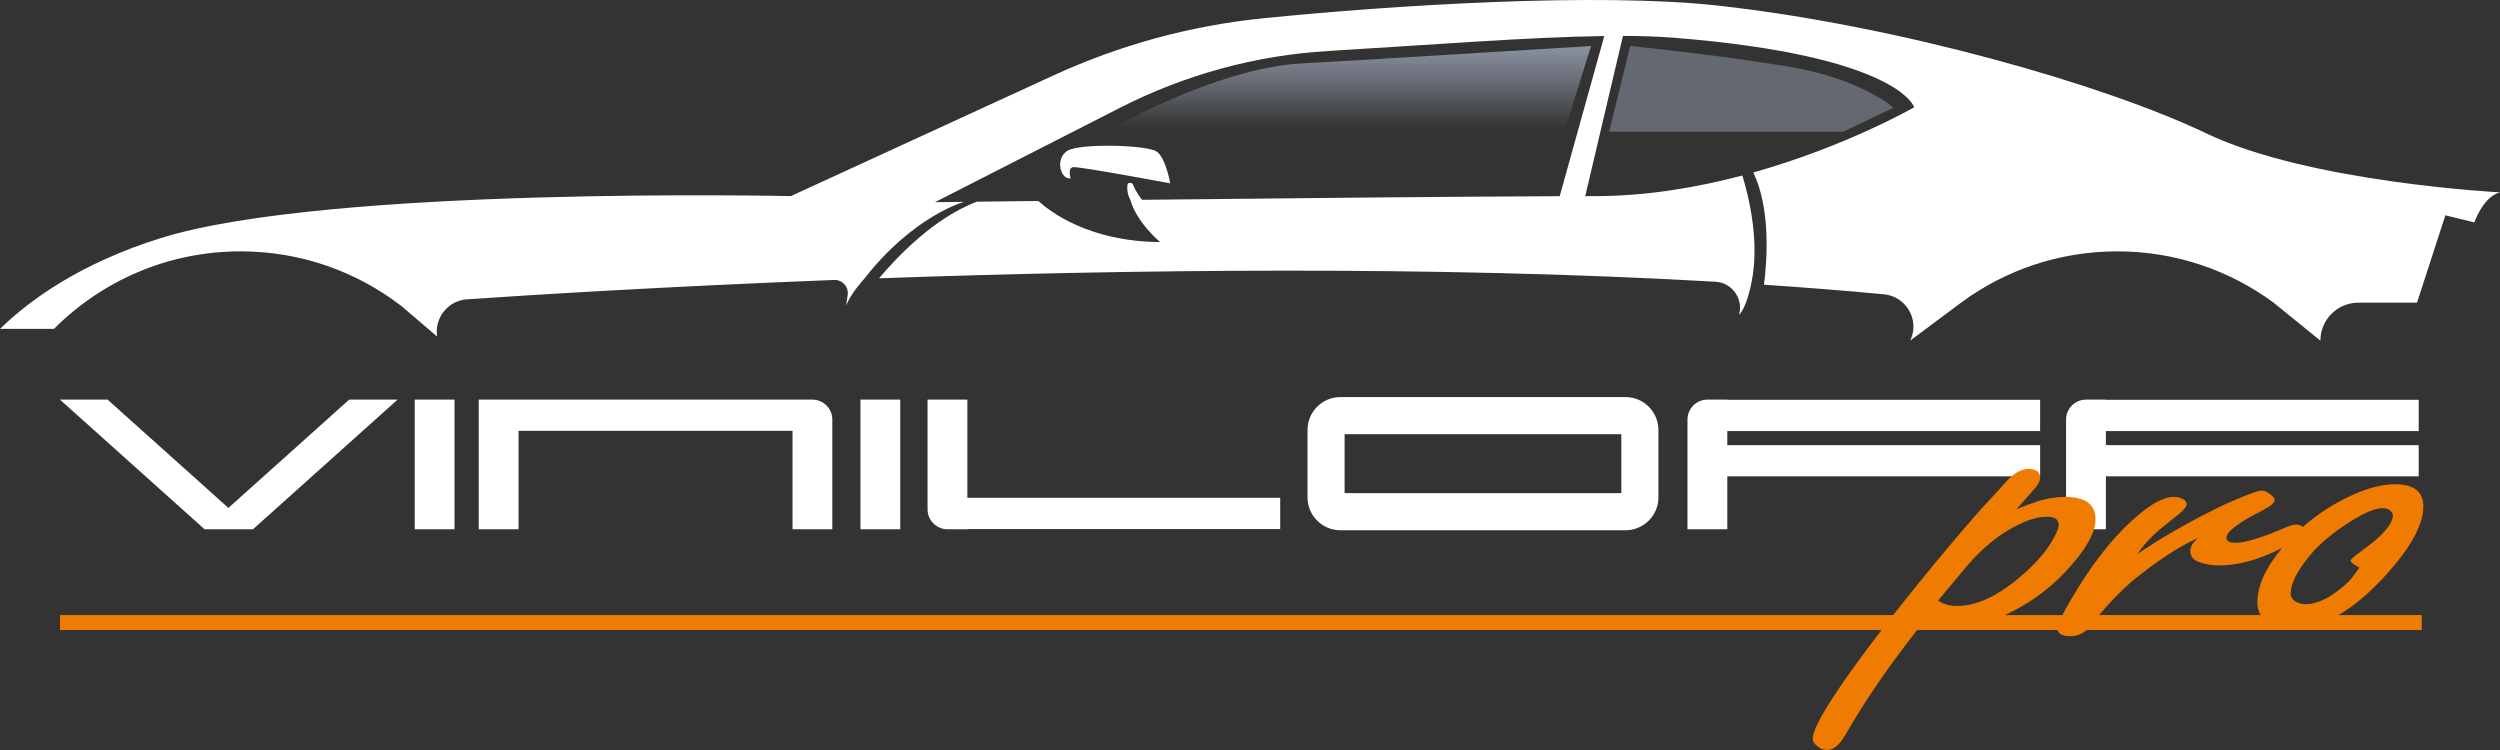 <svg width="120" height="36" viewBox="0 0 120 36" fill="none" xmlns="http://www.w3.org/2000/svg">
<rect x="0" y="0" width="120" height="36" fill="#333333" stroke="none"/>
<g clip-path="url(#clip0_114_850)">
<path fill-rule="evenodd" clip-rule="evenodd" d="M24.89 19.182H38.996C39.522 19.182 39.952 19.612 39.952 20.138V25.405H38.041V20.681H24.89V25.405H22.979V19.182H24.89ZM41.301 19.182H43.212V25.405H41.301V19.182ZM46.434 23.896H61.45V25.395H46.434V25.405H45.478C44.953 25.405 44.523 24.975 44.523 24.449V19.182H46.434V23.896ZM64.541 20.841H77.824V23.671H64.541V20.841ZM64.335 19.06H78.03C78.895 19.06 79.604 19.769 79.604 20.635V23.877C79.604 24.743 78.895 25.452 78.03 25.452H64.335C63.469 25.452 62.761 24.743 62.761 23.877V20.635C62.761 19.769 63.469 19.06 64.335 19.06ZM82.91 22.865H97.926V21.365H82.91V20.691H97.926V19.191H82.91V19.182H81.954C81.429 19.182 80.999 19.612 80.999 20.138V25.405H82.91V22.865ZM101.082 22.865H116.098V21.365H101.082V20.691H116.098V19.191H101.082V19.182H100.127C99.601 19.182 99.171 19.612 99.171 20.138V25.405H101.082V22.865ZM2.879 19.182H5.165L10.963 24.38L16.761 19.182H19.084L12.143 25.405H9.82L2.879 19.182ZM19.906 19.182H21.817V25.405H19.906V19.182Z" fill="white"/>
<path fill-rule="evenodd" clip-rule="evenodd" d="M93.03 28.828C93.274 29.001 93.581 29.087 93.944 29.087C94.977 29.087 96.118 28.503 97.366 27.335C97.832 26.902 98.206 26.458 98.479 26.004C98.7 25.643 98.814 25.369 98.814 25.185C98.814 25.059 98.768 24.962 98.672 24.9C98.581 24.835 98.433 24.803 98.235 24.803C97.713 24.803 97.077 25.034 96.322 25.492C95.601 25.936 94.909 26.559 94.245 27.367C93.632 28.106 93.228 28.593 93.03 28.828ZM100.758 29.524H108.515C108.408 29.354 108.352 29.159 108.352 28.936C108.352 28.12 108.752 27.242 109.547 26.299C109.457 26.345 109.361 26.392 109.259 26.44C108.288 26.906 107.363 27.14 106.489 27.14C106.137 27.14 105.814 27.079 105.513 26.96C105.257 26.862 105.133 26.686 105.133 26.433C105.133 26.256 105.252 26.055 105.485 25.831C104.605 26.224 103.572 26.902 102.38 27.861C101.836 28.329 101.297 28.883 100.758 29.524ZM2.879 29.524H90.874C92.729 27.158 94.697 24.849 95.38 24.125C95.802 23.678 96.084 23.363 96.225 23.198C96.616 22.741 96.992 22.509 97.361 22.509C97.741 22.509 97.928 22.654 97.928 22.942C97.928 23.105 97.798 23.325 97.537 23.599C97.224 23.952 96.975 24.233 96.787 24.446C97.241 24.262 97.576 24.136 97.798 24.064C98.252 23.923 98.695 23.851 99.126 23.851C99.614 23.851 99.978 23.942 100.221 24.121C100.465 24.301 100.585 24.569 100.585 24.929C100.585 25.423 100.312 26.015 99.773 26.707C98.927 27.8 97.911 28.662 96.713 29.289C96.552 29.374 96.391 29.452 96.232 29.524H98.998C99.159 29.201 99.403 28.774 99.729 28.244C100.688 26.696 101.687 25.495 102.732 24.644C103.373 24.114 103.912 23.851 104.344 23.851C104.491 23.851 104.622 23.88 104.747 23.934C104.889 24.006 104.962 24.093 104.962 24.201C104.962 24.305 104.849 24.453 104.627 24.644C104.588 24.677 104.293 24.915 103.748 25.351C103.248 25.766 102.868 26.181 102.601 26.588C103.685 25.849 104.939 25.128 106.359 24.421C106.869 24.168 107.414 23.93 107.988 23.71C108.277 23.602 108.459 23.548 108.538 23.548C108.703 23.548 108.867 23.624 109.038 23.779C109.134 23.862 109.185 23.941 109.185 24.01C109.185 24.136 108.975 24.309 108.555 24.525C107.431 25.095 106.869 25.524 106.869 25.813C106.869 25.975 107.011 26.055 107.301 26.055C107.772 26.055 108.589 25.806 109.741 25.304C109.94 25.221 110.105 25.178 110.235 25.178C110.326 25.178 110.412 25.208 110.502 25.265C110.514 25.273 110.527 25.282 110.539 25.29C111.272 24.647 112.096 24.123 113.006 23.721C113.727 23.404 114.38 23.245 114.965 23.245C115.867 23.245 116.321 23.599 116.321 24.302C116.321 25.236 115.64 26.422 114.284 27.858C113.594 28.581 112.915 29.137 112.248 29.524H116.245V30.242H100.152C99.932 30.439 99.674 30.537 99.383 30.537C99.012 30.537 98.809 30.439 98.771 30.242H92.018C90.691 31.958 89.653 33.414 88.578 35.272C88.303 35.746 88.027 36 87.687 36C87.522 36 87.358 35.926 87.193 35.787C87.076 35.689 87.011 35.582 87.011 35.459C87.011 34.754 88.543 32.544 90.316 30.242H2.879V29.524ZM113.245 27.237C112.967 27.093 112.83 26.985 112.83 26.909C112.83 26.851 113.006 26.696 113.358 26.444C114.357 25.73 114.857 25.157 114.857 24.72C114.857 24.663 114.828 24.608 114.772 24.551C114.687 24.446 114.545 24.392 114.357 24.392C114.005 24.392 113.483 24.613 112.796 25.048C111.912 25.61 111.236 26.191 110.77 26.79C110.225 27.475 109.953 28.041 109.953 28.492C109.953 28.615 110.004 28.719 110.1 28.81C110.248 28.936 110.429 29.001 110.651 29.001C111.184 29.001 111.752 28.748 112.365 28.24C112.632 28.027 112.847 27.811 113.012 27.584C113.177 27.36 113.256 27.241 113.245 27.237Z" fill="#EF7C00"/>
<path d="M51.392 8.565C51.392 8.565 51.235 8.073 51.501 8.024C51.766 7.975 56.168 8.801 56.168 8.801C56.168 8.801 55.971 7.621 55.539 7.287C55.107 6.953 51.835 6.864 51.235 7.238C50.636 7.611 50.891 8.624 51.392 8.565Z" fill="white"/>
<path d="M105.901 6.402C100.977 4.043 91.02 1.212 82.452 0.268C76.69 -0.367 66.912 0.243 60.623 0.879C57.143 1.23 53.748 2.159 50.57 3.619L37.961 9.413C37.961 9.413 15.715 8.919 7.697 11.435C3.937 12.616 1.513 14.315 0 15.787H2.591C4.881 13.488 8.048 12.065 11.549 12.065C14.458 12.065 17.14 13.046 19.278 14.698L20.982 16.154L20.976 16.107C20.869 15.222 21.525 14.428 22.414 14.367C25.61 14.149 31.997 13.751 40.041 13.438C40.442 13.423 40.755 13.783 40.687 14.179C40.639 14.46 40.62 14.673 40.62 14.673C40.817 14.096 41.483 13.384 41.483 13.384C43.82 10.374 46.267 9.689 46.267 9.689C45.383 9.699 44.878 9.705 44.878 9.705L53.759 5.174C56.867 3.587 60.27 2.655 63.753 2.448C68.713 2.152 73.377 1.777 77.006 1.729L74.866 9.417C69.888 9.435 61.472 9.518 54.82 9.591C54.577 9.296 54.419 8.96 54.389 8.87C54.34 8.722 54.14 8.801 54.14 8.801C54.023 9.181 54.258 9.597 54.258 9.597C54.571 10.7 55.686 11.619 55.686 11.619C52.276 11.597 50.398 10.155 49.841 9.647C48.687 9.66 47.686 9.672 46.891 9.681C44.83 10.456 43.038 12.355 42.195 13.358C53.973 12.941 68.803 12.743 82.345 13.523C83.137 13.568 83.684 14.335 83.477 15.101L83.474 15.112C83.847 14.739 84.058 13.626 84.058 13.626C84.493 11.62 83.927 9.38 83.632 8.424C81.467 8.997 79.039 9.414 76.556 9.414C76.407 9.414 76.251 9.414 76.091 9.414L77.902 1.723C78.798 1.726 79.621 1.753 80.356 1.812C91.159 2.675 91.881 5.148 91.881 5.148C91.881 5.148 88.646 7.015 84.159 8.279C84.989 10.013 84.828 12.436 84.671 13.667C86.628 13.797 88.553 13.95 90.431 14.126C91.491 14.226 92.149 15.347 91.705 16.315C91.694 16.338 91.688 16.351 91.688 16.351L94.148 14.515C96.242 12.974 98.833 12.065 101.631 12.065C104.439 12.065 107.036 12.98 109.134 14.528L111.379 16.351C111.379 15.344 112.194 14.528 113.201 14.528H116.016L117.378 10.335L118.767 10.674C118.767 10.674 119.186 9.444 120 9.233C120 9.233 110.828 8.762 105.901 6.402Z" fill="white"/>
<path d="M53.079 6.324C53.079 6.324 58.267 3.283 62.459 3.047C66.652 2.811 76.373 2.208 76.373 2.208L75.089 6.324H53.079Z" fill="url(#paint0_linear_114_850)"/>
<path d="M78.252 2.208L77.237 6.324H88.478L90.889 5.17C90.889 5.17 89.343 3.781 85.884 3.204C82.425 2.627 78.252 2.208 78.252 2.208Z" fill="url(#paint1_linear_114_850)"/>
</g>
<defs>
<linearGradient id="paint0_linear_114_850" x1="64.726" y1="1.481" x2="64.726" y2="6.2" gradientUnits="userSpaceOnUse">
<stop stop-color="#969FB0"/>
<stop offset="0.169" stop-color="#969FB0" stop-opacity="0.863"/>
<stop offset="0.527" stop-color="#969FB0" stop-opacity="0.512"/>
<stop offset="1" stop-color="#969FB0" stop-opacity="0"/>
</linearGradient>
<linearGradient id="paint1_linear_114_850" x1="84.063" y1="1.07095e-06" x2="84.063" y2="1.07095e-06" gradientUnits="userSpaceOnUse">
<stop stop-color="#969FB0"/>
<stop offset="0.169" stop-color="#969FB0" stop-opacity="0.863"/>
<stop offset="0.527" stop-color="#969FB0" stop-opacity="0.512"/>
<stop offset="1" stop-color="#969FB0" stop-opacity="0"/>
</linearGradient>
<clipPath id="clip0_114_850">
<rect width="120" height="36" fill="white"/>
</clipPath>
</defs>
</svg>
